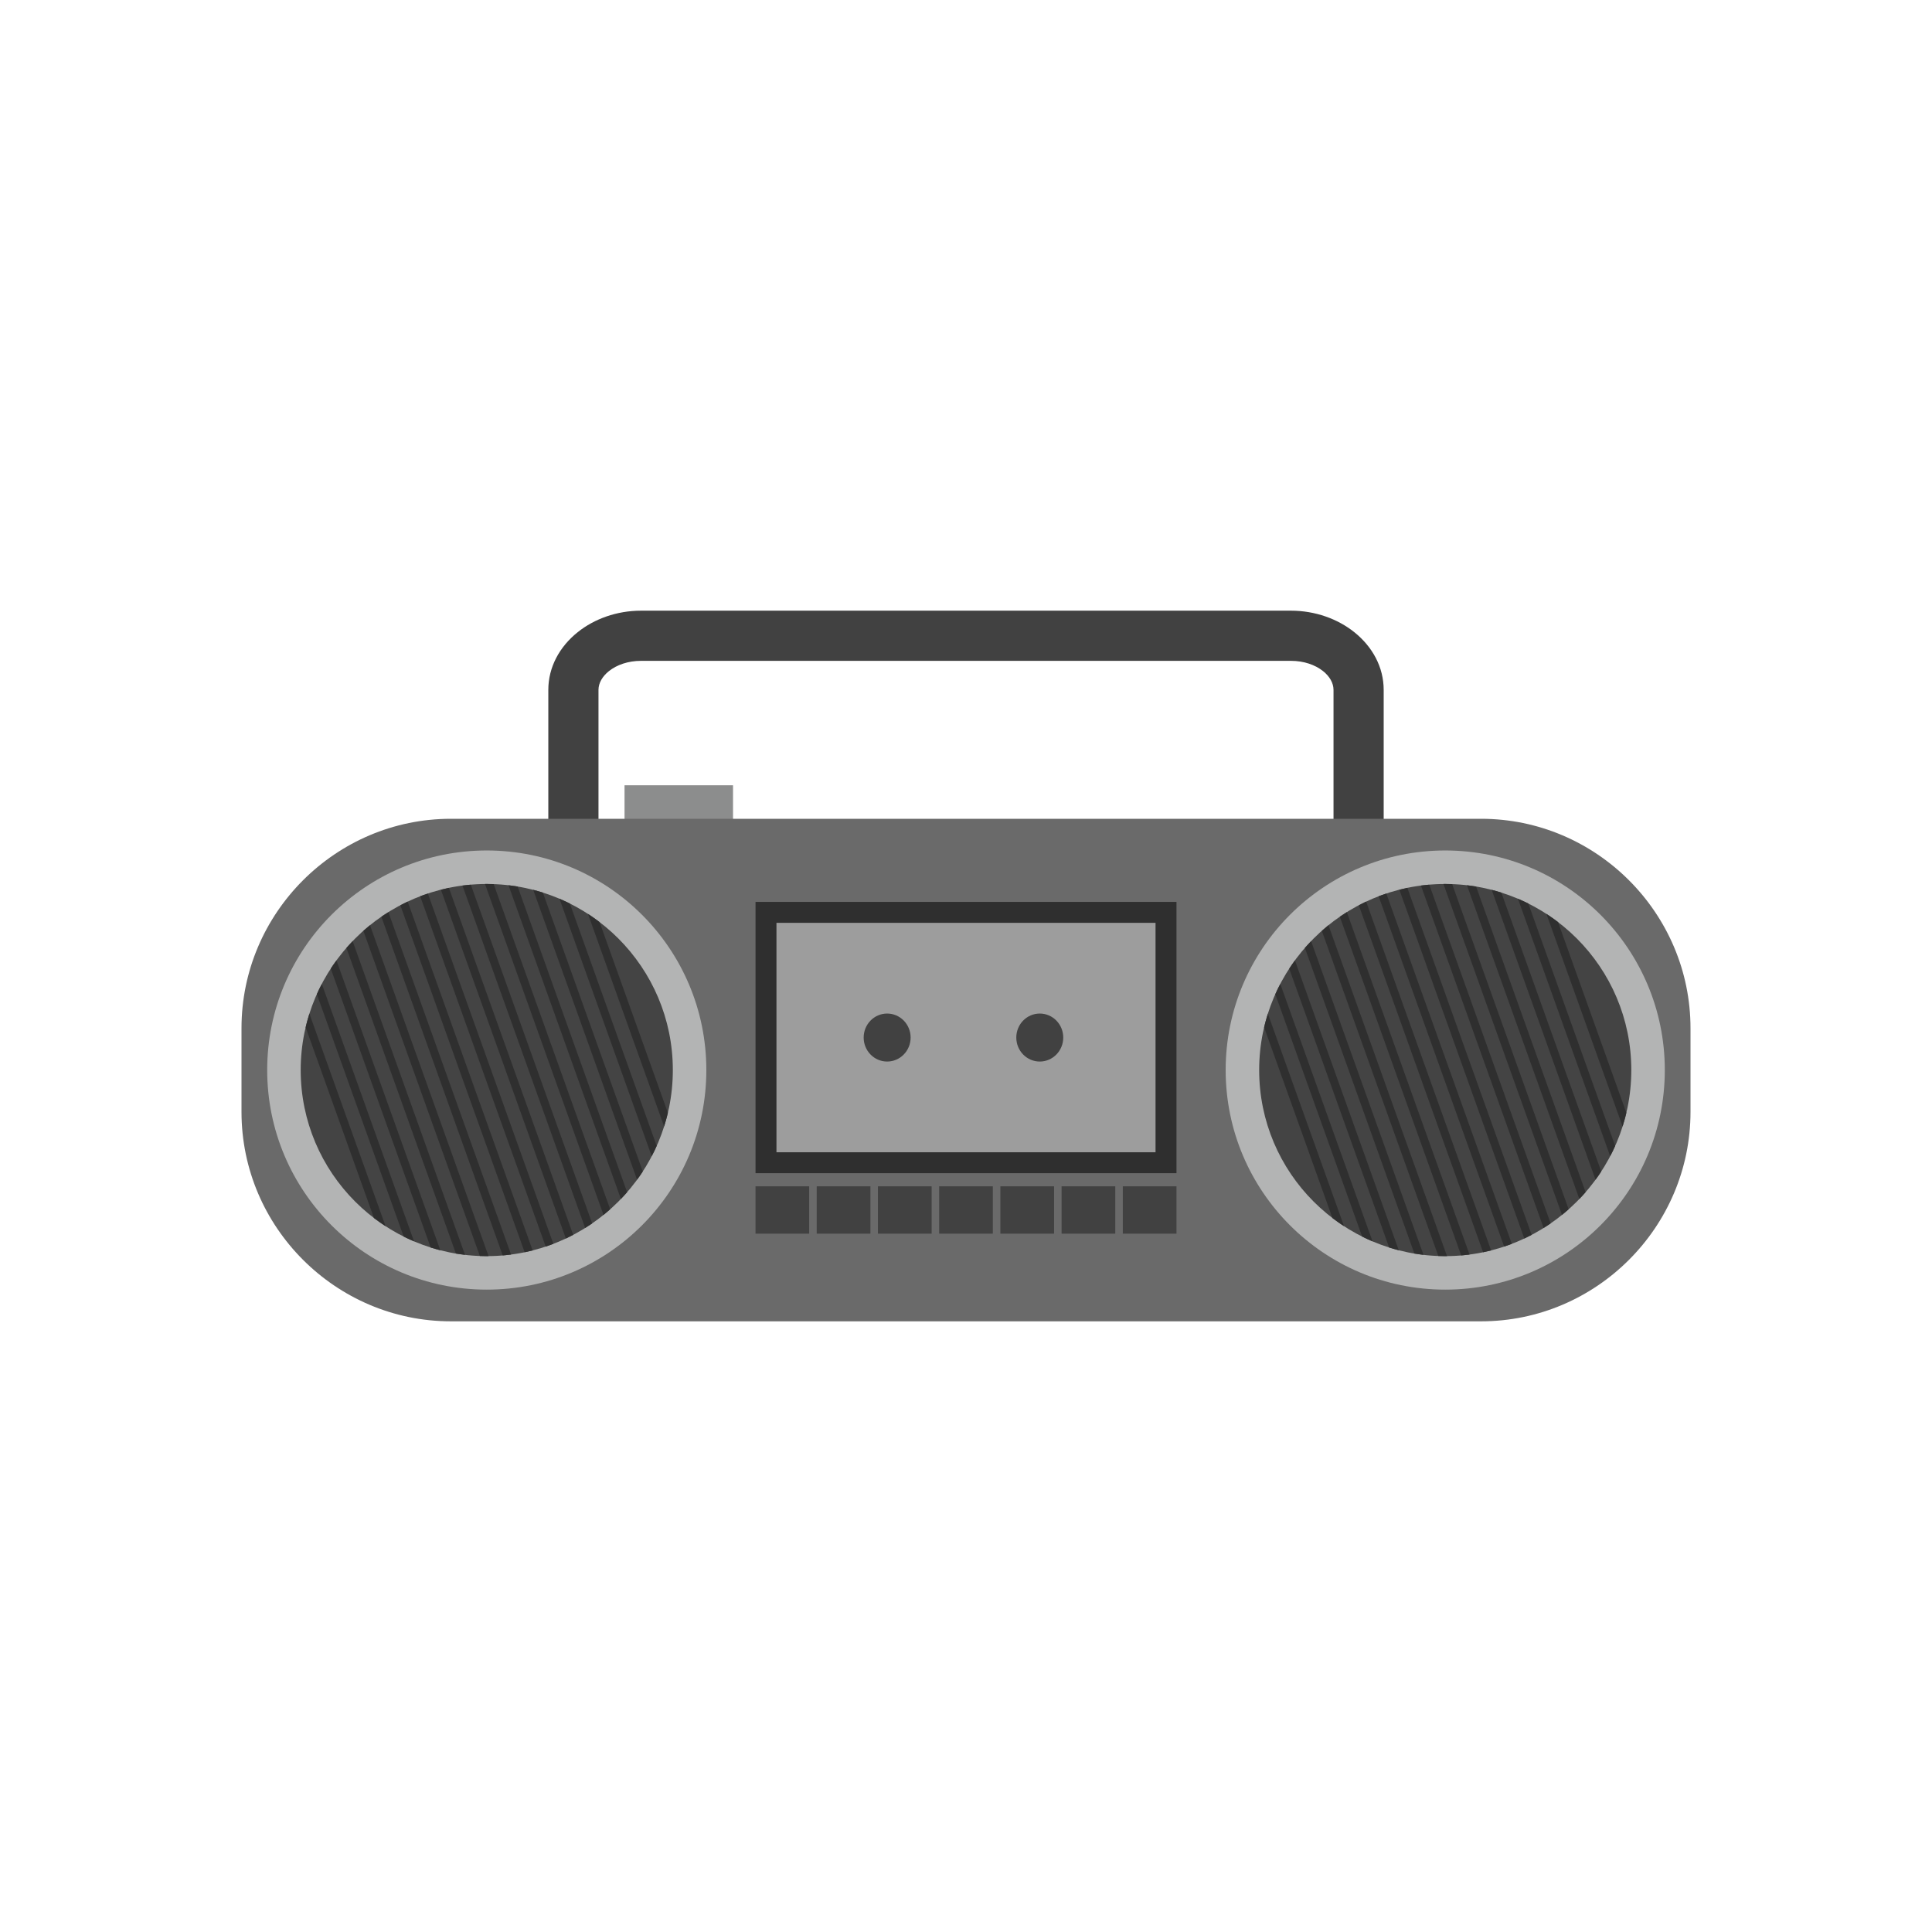 <?xml version="1.0" encoding="UTF-8"?>
<!DOCTYPE svg PUBLIC "-//W3C//DTD SVG 1.1//EN" "http://www.w3.org/Graphics/SVG/1.1/DTD/svg11.dtd">
<!-- Creator: CorelDRAW -->
<svg xmlns="http://www.w3.org/2000/svg" xml:space="preserve" width="2048px" height="2048px" style="shape-rendering:geometricPrecision; text-rendering:geometricPrecision; image-rendering:optimizeQuality; fill-rule:evenodd; clip-rule:evenodd"
viewBox="0 0 2048 2048"
 xmlns:xlink="http://www.w3.org/1999/xlink">
 <defs>
  <style type="text/css">
   <![CDATA[
    .fil9 {fill:none}
    .fil8 {fill:#2F2F2F}
    .fil5 {fill:#414141}
    .fil7 {fill:#444444}
    .fil2 {fill:#6A6A6A}
    .fil3 {fill:#9D9D9D}
    .fil6 {fill:#B3B4B4}
    .fil4 {fill:#2F2F2F;fill-rule:nonzero}
    .fil1 {fill:#414141;fill-rule:nonzero}
    .fil0 {fill:#8C8D8D;fill-rule:nonzero}
   ]]>
  </style>
 </defs>
 <g id="Layer_x0020_1">
  <g id="_291139192">
   <polygon id="_291141904" class="fil0" points="662.033,832.426 777.037,832.426 777.037,903.457 662.033,903.457 "/>
   <path id="_291141832" class="fil1" d="M679.581 647.34l688.837 0c25.807,0 49.62,8.726 67.191,22.784 19.221,15.377 31.153,37.018 31.153,61.211l0 172.208 0 26.591 -26.59 0 -832.344 0 -26.59 0 0 -26.591 0 -172.208c0,-24.192 11.933,-45.834 31.152,-61.211 17.571,-14.057 41.385,-22.784 67.192,-22.784zm688.837 53.181l-688.837 0c-13.656,0 -25.723,4.191 -34.161,10.941 -6.788,5.43 -11.002,12.492 -11.002,19.872l0 145.618 779.162 0 0 -145.618c0,-7.38 -4.214,-14.441 -11.002,-19.872 -8.438,-6.749 -20.505,-10.941 -34.16,-10.941z"/>
   <path id="_291141808" class="fil2" d="M477.964 867.942l1092.07 0c122.081,0 221.965,99.883 221.965,221.965l0 88.787c0,122.081 -99.885,221.965 -221.965,221.965l-1092.07 0c-122.08,0 -221.965,-99.882 -221.965,-221.965l0 -88.787c0,-122.082 99.883,-221.965 221.965,-221.965z"/>
   <polygon id="_291141760" class="fil3" points="835.759,967.145 1212.24,967.145 1236.02,967.145 1236.02,989.126 1236.02,1210.56 1236.02,1232.54 1212.24,1232.54 835.759,1232.54 811.979,1232.54 811.979,1210.56 811.979,989.126 811.979,967.145 "/>
   <path id="_291140920" class="fil4" d="M835.759 956.048l376.483 0 23.78 0 11.099 0 0 11.098 0 21.98 0 221.436 0 21.98 0 11.099 -11.099 0 -23.78 0 -376.483 0 -23.78 0 -11.099 0 0 -11.099 0 -21.98 0 -221.436 0 -21.98 0 -11.098 11.099 0 23.78 0zm376.483 22.197l-376.483 0 -12.681 0 0 10.882 0 221.436 0 10.882 12.681 0 376.483 0 12.681 0 0 -10.882 0 -221.436 0 -10.882 -12.681 0z"/>
   <rect id="_291141280" class="fil5" x="800.88" y="1257.55" width="56.907" height="50.173"/>
   <rect id="_291140608" class="fil5" x="865.768" y="1257.55" width="56.907" height="50.173"/>
   <rect id="_291140752" class="fil5" x="930.658" y="1257.55" width="56.907" height="50.173"/>
   <rect id="_291140704" class="fil5" x="995.546" y="1257.55" width="56.907" height="50.173"/>
   <rect id="_291140584" class="fil5" x="1060.44" y="1257.55" width="56.907" height="50.173"/>
   <g>
    <g>
     <ellipse id="_291139840" class="fil6" cx="1532.01" cy="1134.3" rx="232.755" ry="232.755"/>
     <ellipse id="_291140056" class="fil7" cx="1532.01" cy="1134.3" rx="197.241" ry="197.241"/>
     <path id="_291140368" class="fil8" d="M1532.01 937.06c2.46,0 4.907,0.059 7.345,0.15l123.484 344.683c-2.302,2.042 -4.655,4.031 -7.051,5.967l-125.665 -350.776c0.628,-0.007 1.256,-0.024 1.886,-0.024zm23.041 1.348c3.25,0.379 6.478,0.835 9.679,1.369l116.073 323.998c-2.141,2.459 -4.345,4.863 -6.604,7.213l-119.149 -332.58zm26.192 4.847c3.452,0.887 6.863,1.872 10.24,2.939l105.905 295.618c-1.939,2.976 -3.957,5.894 -6.048,8.757l-110.097 -307.314zm27.833 9.432c3.732,1.587 7.402,3.292 11.013,5.098l92.058 256.961c-1.651,3.692 -3.418,7.322 -5.287,10.891l-97.784 -272.949zm30.215 16.084c4.212,2.735 8.31,5.629 12.293,8.669l72.43 202.173c-1.153,4.9 -2.49,9.729 -3.999,14.479l-80.724 -225.321zm4.453 328.077c-2.439,1.681 -4.92,3.307 -7.439,4.878l-130.044 -362.994c2.93,-0.383 5.882,-0.692 8.85,-0.944l128.633 359.06zm-20.102 12.145c-2.567,1.349 -5.165,2.644 -7.796,3.882l-132.469 -369.769c2.805,-0.71 5.634,-1.364 8.486,-1.954l131.779 367.84zm-21.041 9.526c-2.686,1.031 -5.398,2.008 -8.139,2.922l-133.042 -371.359c2.686,-1.029 5.4,-2.008 8.14,-2.923l133.041 371.36zm-21.956 6.974c-2.805,0.711 -5.634,1.363 -8.486,1.955l-131.78 -367.842c2.567,-1.349 5.166,-2.643 7.796,-3.88l132.47 369.767zm-22.886 4.375c-2.93,0.383 -5.882,0.691 -8.85,0.944l-128.632 -359.06c2.439,-1.68 4.92,-3.307 7.439,-4.878l130.043 362.994zm-23.862 1.65c-0.63,0.006 -1.257,0.024 -1.886,0.024 -2.461,0 -4.907,-0.061 -7.346,-0.151l-123.483 -344.68c2.303,-2.043 4.652,-4.033 7.05,-5.968l125.666 350.776zm-24.928 -1.324c-3.25,-0.379 -6.477,-0.835 -9.678,-1.37l-116.074 -323.997c2.14,-2.459 4.345,-4.864 6.604,-7.213l119.149 332.58zm-26.191 -4.848c-3.452,-0.886 -6.866,-1.872 -10.24,-2.939l-105.905 -295.617c1.939,-2.975 3.957,-5.896 6.048,-8.758l110.097 307.314zm-27.833 -9.432c-3.733,-1.586 -7.403,-3.292 -11.014,-5.098l-92.056 -256.96c1.651,-3.693 3.418,-7.324 5.287,-10.892l97.784 272.949zm-30.216 -16.083c-4.212,-2.737 -8.31,-5.63 -12.293,-8.672l-72.428 -202.171c1.152,-4.899 2.489,-9.729 3.999,-14.48l80.721 225.323z"/>
    </g>
    <g>
     <ellipse id="_291140320" class="fil6" cx="515.991" cy="1134.3" rx="232.755" ry="232.755"/>
     <ellipse id="_291140272" class="fil7" cx="515.991" cy="1134.3" rx="197.241" ry="197.241"/>
     <path id="_291139816" class="fil8" d="M515.99 937.06c2.46,0 4.909,0.059 7.346,0.15l123.484 344.683c-2.302,2.042 -4.655,4.031 -7.051,5.967l-125.666 -350.776c0.63,-0.007 1.257,-0.024 1.886,-0.024zm23.042 1.348c3.25,0.379 6.478,0.835 9.679,1.369l116.073 323.998c-2.141,2.459 -4.345,4.863 -6.604,7.213l-119.149 -332.58zm26.191 4.847c3.454,0.887 6.863,1.872 10.24,2.939l105.906 295.618c-1.939,2.976 -3.957,5.894 -6.048,8.757l-110.098 -307.314zm27.833 9.432c3.733,1.587 7.402,3.292 11.014,5.098l92.058 256.961c-1.651,3.692 -3.418,7.322 -5.287,10.891l-97.785 -272.949zm30.216 16.084c4.212,2.735 8.31,5.629 12.293,8.669l72.429 202.173c-1.152,4.9 -2.489,9.729 -3.999,14.479l-80.722 -225.321zm4.453 328.077c-2.439,1.681 -4.92,3.307 -7.439,4.878l-130.044 -362.994c2.929,-0.383 5.882,-0.692 8.849,-0.944l128.634 359.06zm-20.102 12.145c-2.567,1.349 -5.165,2.644 -7.798,3.882l-132.468 -369.769c2.805,-0.71 5.634,-1.364 8.486,-1.954l131.779 367.84zm-21.041 9.526c-2.686,1.031 -5.399,2.008 -8.139,2.922l-133.042 -371.359c2.686,-1.029 5.399,-2.008 8.14,-2.923l133.041 371.36zm-21.956 6.974c-2.805,0.711 -5.634,1.363 -8.486,1.955l-131.78 -367.842c2.567,-1.349 5.166,-2.643 7.796,-3.88l132.47 369.767zm-22.886 4.375c-2.93,0.383 -5.882,0.691 -8.85,0.944l-128.632 -359.06c2.439,-1.68 4.92,-3.307 7.439,-4.878l130.043 362.994zm-23.863 1.65c-0.628,0.006 -1.256,0.024 -1.886,0.024 -2.46,0 -4.906,-0.061 -7.345,-0.151l-123.483 -344.68c2.303,-2.043 4.652,-4.033 7.049,-5.968l125.666 350.776zm-24.927 -1.324c-3.252,-0.379 -6.477,-0.835 -9.678,-1.37l-116.074 -323.997c2.14,-2.459 4.345,-4.864 6.604,-7.213l119.149 332.58zm-26.192 -4.848c-3.451,-0.886 -6.865,-1.872 -10.24,-2.939l-105.904 -295.617c1.939,-2.975 3.957,-5.896 6.048,-8.758l110.095 307.314zm-27.833 -9.432c-3.732,-1.586 -7.402,-3.292 -11.013,-5.098l-92.056 -256.96c1.651,-3.693 3.418,-7.324 5.287,-10.892l97.782 272.949zm-30.215 -16.083c-4.212,-2.737 -8.311,-5.63 -12.293,-8.672l-72.429 -202.171c1.153,-4.899 2.49,-9.729 3.999,-14.48l80.722 225.323z"/>
    </g>
   </g>
   <g>
    <path id="_291139456" class="fil5" d="M1102.2 1074.4c13.743,0 24.885,11.389 24.885,25.44 0,14.052 -11.141,25.443 -24.885,25.443 -13.742,0 -24.885,-11.392 -24.885,-25.443 0,-14.05 11.143,-25.44 24.885,-25.44z"/>
    <path id="_291139048" class="fil5" d="M940.413 1074.4c13.742,0 24.886,11.389 24.886,25.44 0,14.052 -11.144,25.443 -24.886,25.443 -13.743,0 -24.885,-11.392 -24.885,-25.443 0,-14.05 11.141,-25.44 24.885,-25.44z"/>
   </g>
   <rect id="_291139240" class="fil5" x="1125.32" y="1257.55" width="56.907" height="50.173"/>
   <rect id="_291139696" class="fil5" x="1190.21" y="1257.55" width="56.907" height="50.173"/>
  </g>
 </g>
 <rect class="fil9" width="2048" height="2048"/>
</svg>
